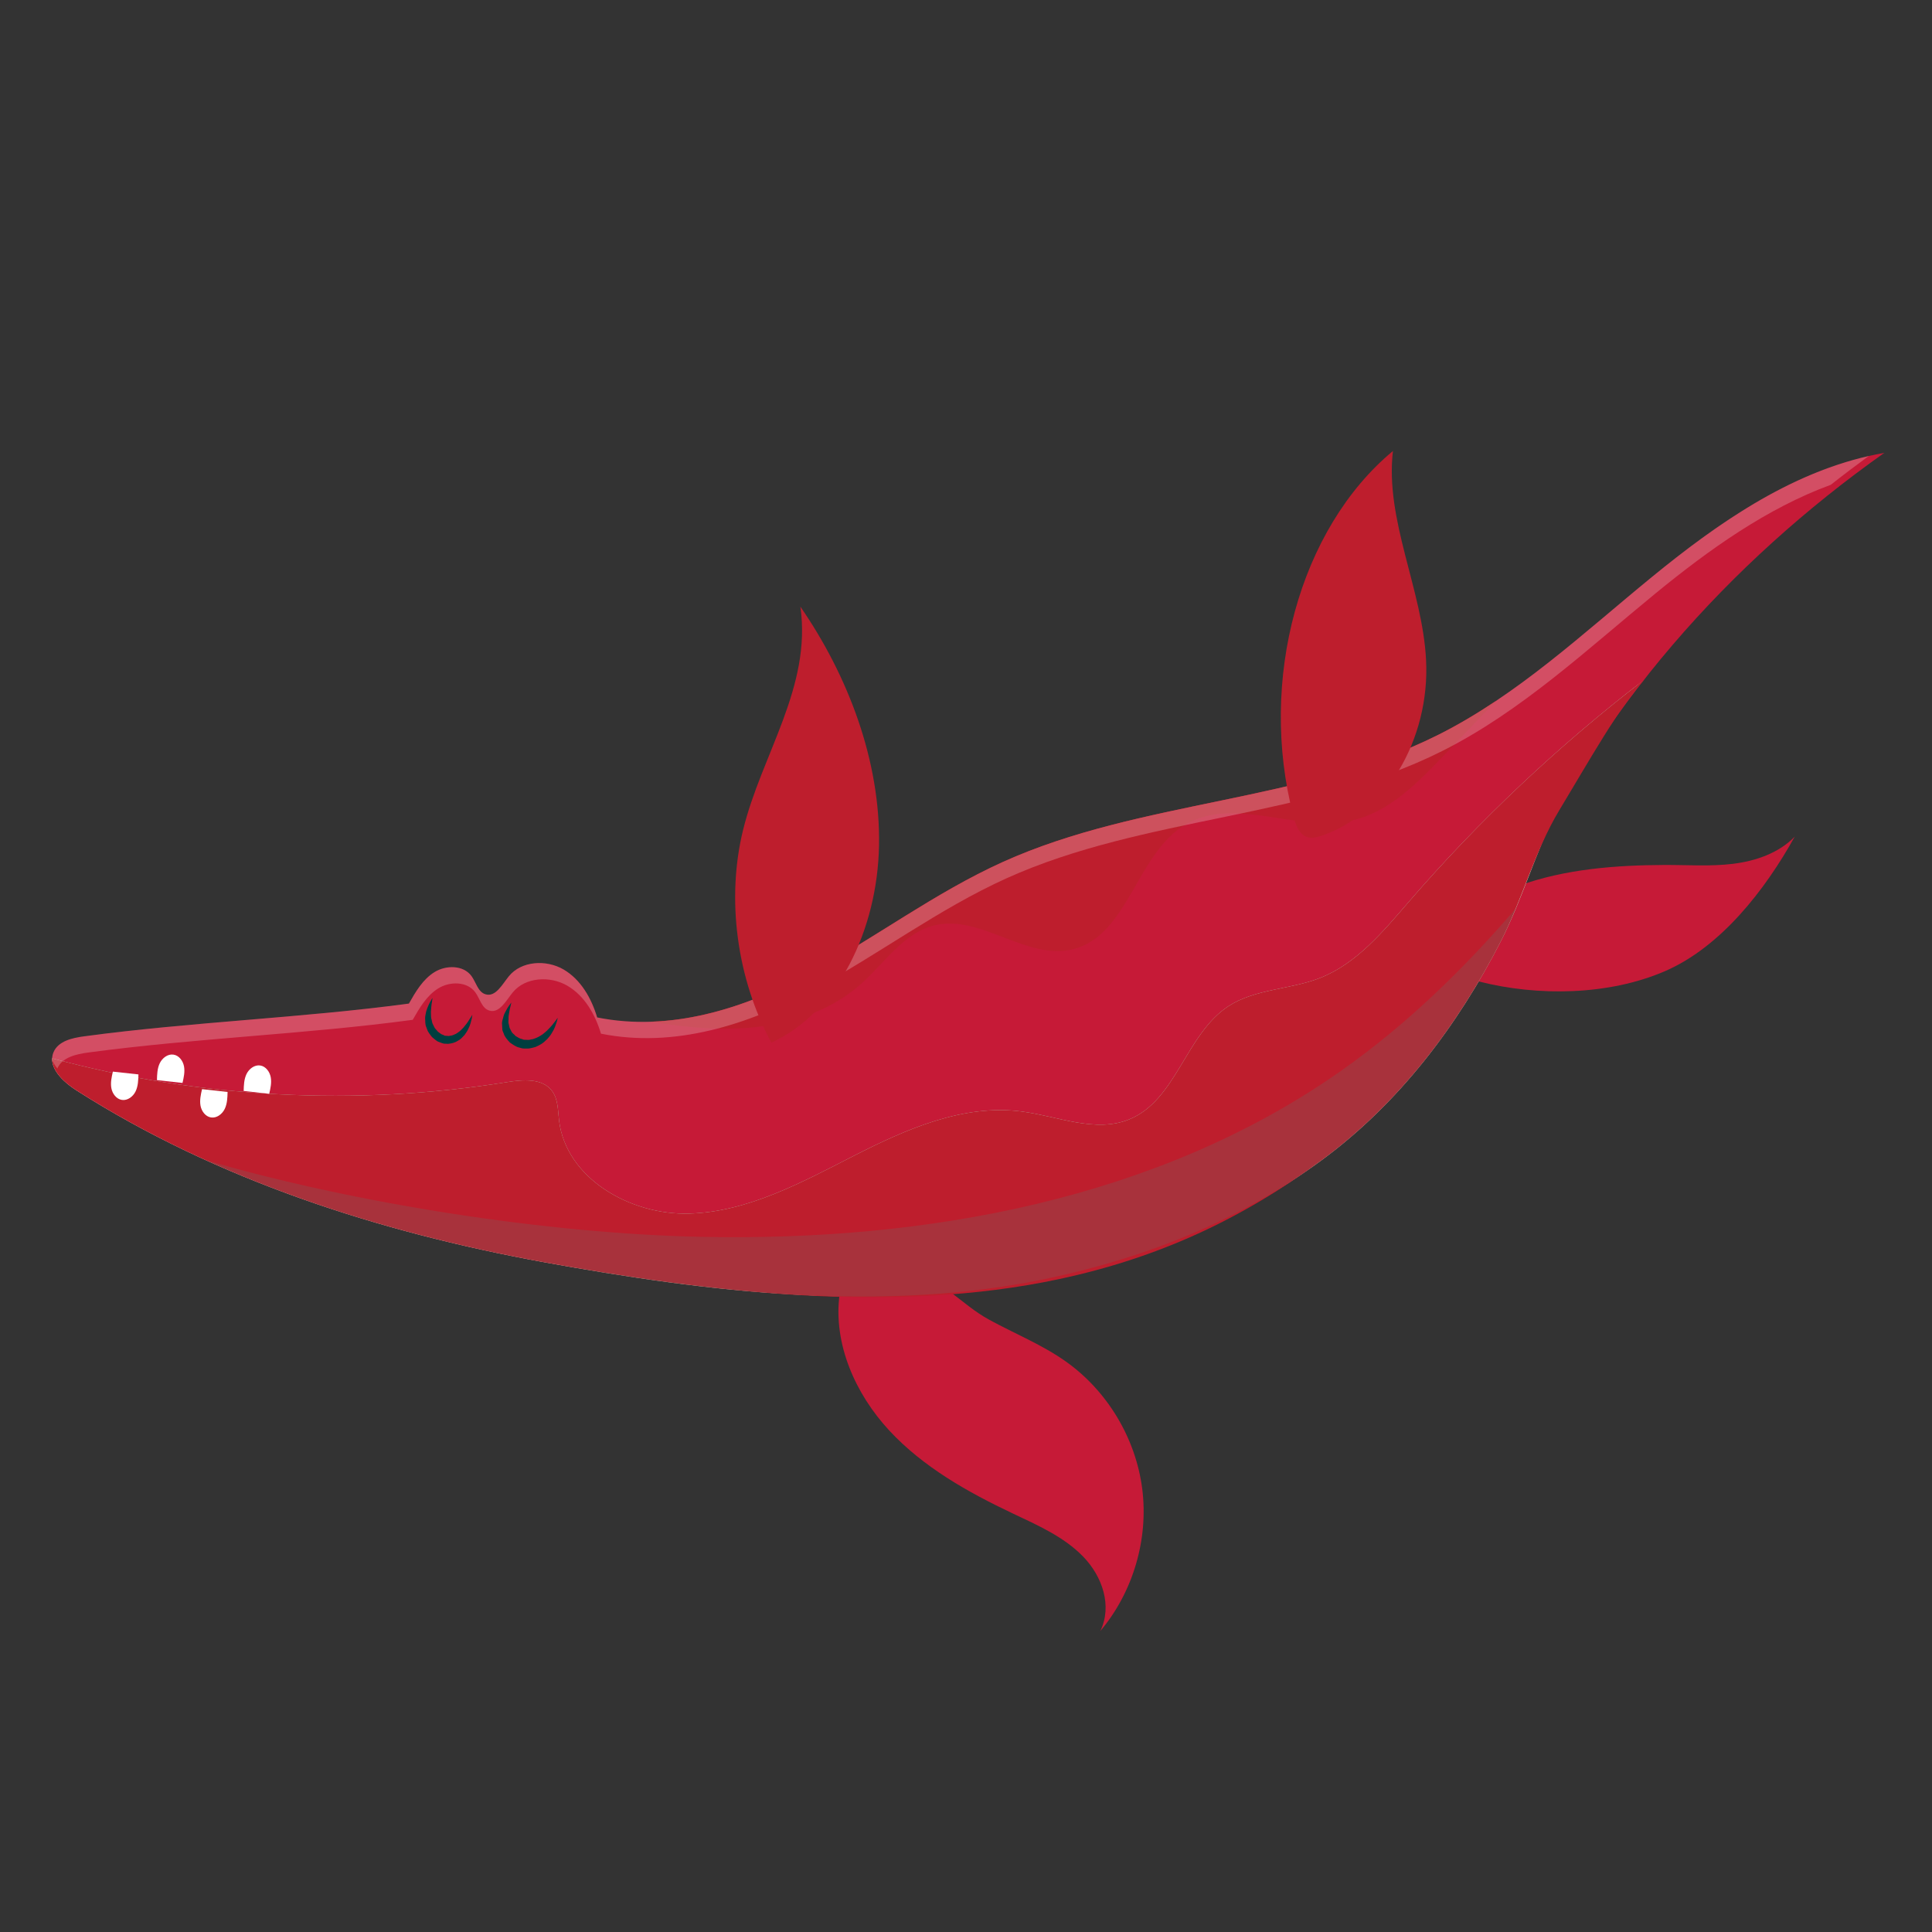 <?xml version="1.0" encoding="utf-8"?>
<!-- Generator: Adobe Illustrator 16.0.4, SVG Export Plug-In . SVG Version: 6.00 Build 0)  -->
<!DOCTYPE svg PUBLIC "-//W3C//DTD SVG 1.1//EN" "http://www.w3.org/Graphics/SVG/1.1/DTD/svg11.dtd">
<svg version="1.1" id="Layer_1" xmlns="http://www.w3.org/2000/svg" xmlns:xlink="http://www.w3.org/1999/xlink" x="0px" y="0px"
	 width="170px" height="170px" viewBox="0 0 170 170" enable-background="new 0 0 170 170" xml:space="preserve">
<rect x="0" y="0" width="170" height="170" fill="#333333" stroke="none"/>
<title>Artboard 9</title>
<g>
	<path fill="#C61A37" d="M152.491,76.008c-2.002,0.247-4.026,0.093-6.043,0.102c-4.284,0.019-8.718,0.356-12.751,1.81
		c6.806-15.354,18.396-28.369,32.105-38.071c-7.695,1.344-14.394,5.971-20.439,10.916c-6.048,4.945-11.821,10.39-18.805,13.895
		c-11.925,5.979-26.152,5.698-38.307,11.185c-5.977,2.698-11.262,6.704-17.032,9.816c-5.771,3.115-12.245,5.154-18.673,3.867
		c-0.503-1.687-1.438-3.337-2.958-4.221c-1.521-0.883-3.702-0.767-4.812,0.597c-0.585,0.721-1.162,1.851-2.052,1.588
		c-0.669-0.196-0.829-1.052-1.241-1.613c-0.712-0.966-2.237-0.972-3.256-0.336c-1.019,0.633-1.652,1.722-2.245,2.765
		c-9.47,1.271-19.085,1.607-28.556,2.878c-1.057,0.141-2.296,0.415-2.712,1.396c-0.554,1.311,0.799,2.593,1.999,3.359
		c19.75,12.6,45.075,16.993,67.16,17.962c-0.569,4.345,1.39,8.744,4.368,11.962c2.979,3.217,6.886,5.415,10.847,7.294
		c2.208,1.048,4.515,2.052,6.218,3.806c1.704,1.753,2.579,4.351,1.513,6.551c2.882-3.424,4.253-8.075,3.687-12.514
		c-0.566-4.437-3.058-8.598-6.705-11.19c-2.086-1.482-4.486-2.449-6.735-3.673c-1.324-0.72-2.311-1.614-3.52-2.51
		c18.702-0.482,36.617-11.43,46.574-27.27c5.196,1.329,11.436,1.229,16.362-0.895c4.926-2.123,8.835-7.155,11.438-11.844
		C156.516,75.064,154.491,75.762,152.491,76.008z"/>
	<path fill="#BDE0C4" d="M123.974,79.338c-2.276,2.632-4.602,5.457-7.841,6.722c-2.634,1.026-5.702,0.94-8.065,2.493
		c-3.736,2.459-4.564,8.26-8.706,9.944c-2.988,1.217-6.304-0.288-9.505-0.699c-5.118-0.656-10.131,1.562-14.729,3.906
		c-4.598,2.345-9.32,4.931-14.479,5.082c-5.159,0.153-10.851-3.079-11.458-8.205c-0.106-0.893-0.079-1.867-0.617-2.588
		c-0.854-1.139-2.57-0.998-3.977-0.771c-13.284,2.13-27.016,1.409-40.006-2.093c-0.048,1.11,1.091,2.147,2.122,2.806
		c12.387,7.903,26.665,12.471,41.04,15.107c14.514,2.66,30.027,4.539,44.598,1.419c8.667-1.854,16.823-5.122,23.963-10.387
		c6.78-4.998,11.94-11.812,15.755-19.27c1.908-3.729,3.056-7.811,4.921-11.52c1.684-3.352,4.69-9.171,7.689-11.475
		C137.142,65.602,130.189,72.15,123.974,79.338z"/>
	<path fill="#BE1E2D" d="M123.974,79.338c-2.276,2.632-4.602,5.457-7.841,6.722c-2.634,1.026-5.702,0.94-8.065,2.493
		c-3.736,2.459-4.564,8.26-8.706,9.944c-2.988,1.217-6.304-0.288-9.505-0.699c-5.118-0.656-10.131,1.562-14.729,3.906
		c-4.598,2.345-9.32,4.931-14.479,5.082c-5.159,0.153-10.851-3.079-11.458-8.205c-0.106-0.893-0.079-1.867-0.617-2.588
		c-0.854-1.139-2.57-0.998-3.977-0.771c-13.284,2.13-27.016,1.409-40.006-2.093c-0.048,1.11,1.091,2.147,2.122,2.806
		c12.387,7.903,26.665,12.471,41.04,15.107c14.514,2.66,30.864,4.631,45.437,1.509c8.665-1.854,15.986-5.212,23.124-10.477
		c6.78-4.998,11.94-11.812,15.755-19.27c1.908-3.729,2.989-7.956,5.136-11.509c2.691-4.465,5.238-9.025,7.475-11.485
		C137.142,65.602,130.189,72.15,123.974,79.338z"/>
	<path fill="#003E3F" d="M38.055,87.811c0,0-0.01,0.127-0.046,0.346c-0.05,0.217-0.064,0.532-0.093,0.882
		c0.016,0.178-0.003,0.368,0.027,0.557c0.061,0.174,0.065,0.407,0.154,0.544l0.159,0.319c0.062,0.087,0.129,0.137,0.184,0.212
		c0.047,0.076,0.119,0.139,0.209,0.194c0.084,0.049,0.154,0.141,0.247,0.161c0.066,0.03,0.225,0.079,0.211,0.104l0.37,0.031
		c0.19-0.035,0.319-0.035,0.513-0.136c0.18-0.056,0.345-0.212,0.479-0.298c0.149-0.152,0.309-0.29,0.401-0.424
		c0.219-0.255,0.4-0.531,0.507-0.716c0.112-0.187,0.186-0.294,0.186-0.294s-0.015,0.127-0.057,0.348
		c-0.058,0.217-0.108,0.529-0.302,0.896c-0.087,0.197-0.205,0.358-0.329,0.535c-0.186,0.189-0.333,0.386-0.59,0.509
		c-0.207,0.146-0.562,0.247-0.853,0.268l-0.371-0.017c-0.246-0.062-0.318-0.108-0.485-0.166c-0.151-0.05-0.246-0.169-0.37-0.253
		c-0.12-0.084-0.228-0.186-0.316-0.319c-0.09-0.122-0.193-0.253-0.251-0.372l-0.125-0.333c-0.125-0.283-0.077-0.527-0.109-0.769
		c-0.001-0.237,0.067-0.452,0.102-0.646c0.116-0.378,0.264-0.671,0.37-0.859C37.984,87.917,38.055,87.811,38.055,87.811z"/>
	<path fill="#003E3F" d="M44.991,88.214c0,0-0.023,0.139-0.081,0.372c-0.031,0.112-0.071,0.255-0.09,0.415
		c-0.015,0.16-0.072,0.334-0.073,0.524c0.018,0.188-0.049,0.394,0.02,0.588c0.022,0.097,0.044,0.194,0.065,0.293
		c0,0,0.027,0.097-0.002,0.024l0.133,0.249c0.107,0.276,0.285,0.319,0.394,0.476c0.19,0.104,0.363,0.245,0.577,0.275l0.15,0.056
		c-0.043,0.004,0.105,0.005,0.148,0.008c0.125-0.004,0.292,0.026,0.379-0.004c0.094-0.027,0.188-0.043,0.287-0.058
		c0.101-0.028,0.205-0.077,0.308-0.114c0.198-0.077,0.398-0.217,0.551-0.312c0.175-0.153,0.361-0.288,0.475-0.424
		c0.264-0.256,0.484-0.532,0.619-0.721c0.138-0.193,0.229-0.301,0.229-0.301s-0.028,0.135-0.095,0.37
		c-0.081,0.229-0.167,0.564-0.413,0.94c-0.111,0.207-0.253,0.368-0.404,0.545c-0.204,0.195-0.389,0.38-0.649,0.513
		c-0.13,0.065-0.254,0.139-0.396,0.196c-0.156,0.045-0.321,0.088-0.486,0.118c-0.171,0.038-0.279,0.011-0.421,0.019
		c-0.091-0.004-0.081,0.014-0.255-0.012l-0.238-0.064c-0.33-0.066-0.588-0.273-0.853-0.449c-0.234-0.244-0.481-0.545-0.535-0.764
		l-0.107-0.261c-0.043-0.131-0.016-0.099-0.027-0.153c-0.007-0.142-0.015-0.282-0.022-0.415c-0.038-0.271,0.087-0.497,0.125-0.714
		c0.049-0.213,0.168-0.378,0.241-0.534c0.075-0.156,0.158-0.275,0.224-0.375C44.904,88.324,44.991,88.214,44.991,88.214z"/>
	<path fill="#FFFFFF" d="M16.059,95.289c0.111-0.479,0.222-0.977,0.132-1.46c-0.09-0.484-0.437-0.957-0.923-1.03
		c-0.502-0.078-0.987,0.295-1.208,0.752c-0.221,0.457-0.238,0.982-0.25,1.491C14.567,95.12,15.301,95.21,16.059,95.289z"/>
	<path fill="#FFFFFF" d="M23.689,96.245c0.111-0.479,0.223-0.976,0.133-1.461c-0.09-0.482-0.437-0.955-0.923-1.03
		c-0.502-0.077-0.987,0.295-1.208,0.753c-0.22,0.458-0.238,0.983-0.25,1.49C22.196,96.077,22.932,96.166,23.689,96.245z"/>
	<path fill="#FFFFFF" d="M17.778,95.836c-0.111,0.48-0.222,0.978-0.133,1.462c0.09,0.483,0.437,0.955,0.923,1.028
		c0.501,0.078,0.986-0.292,1.207-0.752c0.22-0.457,0.238-0.981,0.25-1.491C19.269,96.006,18.535,95.915,17.778,95.836z"/>
	<path fill="#FFFFFF" d="M9.932,94.294c-0.111,0.479-0.222,0.976-0.132,1.46c0.09,0.482,0.437,0.955,0.923,1.029
		c0.503,0.077,0.987-0.293,1.208-0.751c0.221-0.458,0.237-0.983,0.25-1.492C11.422,94.462,10.688,94.371,9.932,94.294z"/>
	<path fill="#BE1E2D" d="M131.626,61.678c-1.63,1.09-3.312,2.096-5.069,2.979c-11.923,5.979-26.15,5.7-38.308,11.185
		c-5.978,2.697-11.261,6.704-17.031,9.816c-4.369,2.357-9.14,4.095-13.99,4.244c2.542,0.415,5.099,0.697,7.668,0.593
		c3.915-0.157,7.916-1.295,10.845-3.896c2.105-1.87,3.781-4.541,6.522-5.185c4.061-0.957,8.076,3.111,12.126,2.116
		c4.941-1.212,5.596-8.523,10.02-11.03c4.275-2.424,9.709,0.75,14.511-0.299c3.234-0.706,5.719-3.213,8.006-5.606
		C128.493,64.956,130.06,63.317,131.626,61.678z"/>
	<g opacity="0.23">
		<path fill="#FFFFFF" d="M145.361,50.763c-6.048,4.945-11.821,10.391-18.805,13.895c-11.923,5.979-26.15,5.699-38.308,11.185
			c-5.978,2.698-11.261,6.704-17.031,9.816c-5.771,3.114-12.245,5.153-18.673,3.867c-0.504-1.687-1.438-3.336-2.958-4.221
			c-1.521-0.884-3.702-0.768-4.812,0.597c-0.585,0.72-1.162,1.851-2.052,1.588c-0.669-0.197-0.83-1.052-1.242-1.613
			c-0.711-0.966-2.236-0.972-3.255-0.337c-1.019,0.634-1.652,1.723-2.245,2.766c-9.471,1.271-19.086,1.606-28.556,2.878
			c-1.058,0.141-2.296,0.414-2.712,1.396c-0.1,0.236-0.135,0.469-0.124,0.701c0.107,0.258,0.266,0.502,0.458,0.736
			c0.416-0.983,1.656-1.261,2.713-1.404c9.471-1.27,19.086-1.604,28.558-2.877c0.593-1.042,1.225-2.129,2.244-2.765
			c1.018-0.633,2.544-0.629,3.255,0.338c0.414,0.561,0.574,1.417,1.242,1.613c0.889,0.263,1.467-0.868,2.052-1.59
			c1.111-1.366,3.291-1.482,4.812-0.596c1.521,0.886,2.455,2.535,2.959,4.22c6.429,1.286,12.902-0.752,18.673-3.866
			c5.771-3.113,11.055-7.119,17.03-9.815c12.158-5.485,26.385-5.207,38.308-11.186c6.983-3.503,12.759-8.949,18.806-13.896
			c4.689-3.833,9.768-7.467,15.399-9.537c1.099-0.868,2.215-1.709,3.344-2.534C157.312,41.743,151.05,46.11,145.361,50.763z"/>
	</g>
	<path fill="#BE1E2D" d="M65.386,73.023c1.639-6.663,6.05-12.583,5.041-19.641c4.177,6.048,7.052,13.544,6.92,21
		c-0.132,7.457-3.651,14.708-9.473,17.359C64.826,86.1,63.894,79.089,65.386,73.023z"/>
	<path fill="#BE1E2D" d="M114.769,73.539c-0.543-0.326-0.787-1.068-0.963-1.742c-3.117-11.927,0.527-25.277,8.761-32.114
		c-0.714,6.071,2.602,12.188,2.915,18.394c0.357,6.979-3.578,13.585-9.206,15.467C115.791,73.702,115.241,73.826,114.769,73.539z"/>
	<g opacity="0.19">
		<path fill="#498C7A" d="M133.389,79.928c-4.581,5.327-9.596,10.213-15.344,14.265c-16.123,11.366-36.59,15.046-56.315,14.639
			c-13.587-0.28-30.521-2.929-43.573-6.732c9.4,4.264,19.472,7.086,29.595,8.939c14.514,2.661,30.027,4.539,44.597,1.419
			c8.669-1.854,16.822-5.121,23.964-10.385c6.781-4.999,11.939-11.814,15.755-19.271C132.547,81.864,132.979,80.902,133.389,79.928z
			"/>
	</g>
</g>
</svg>
